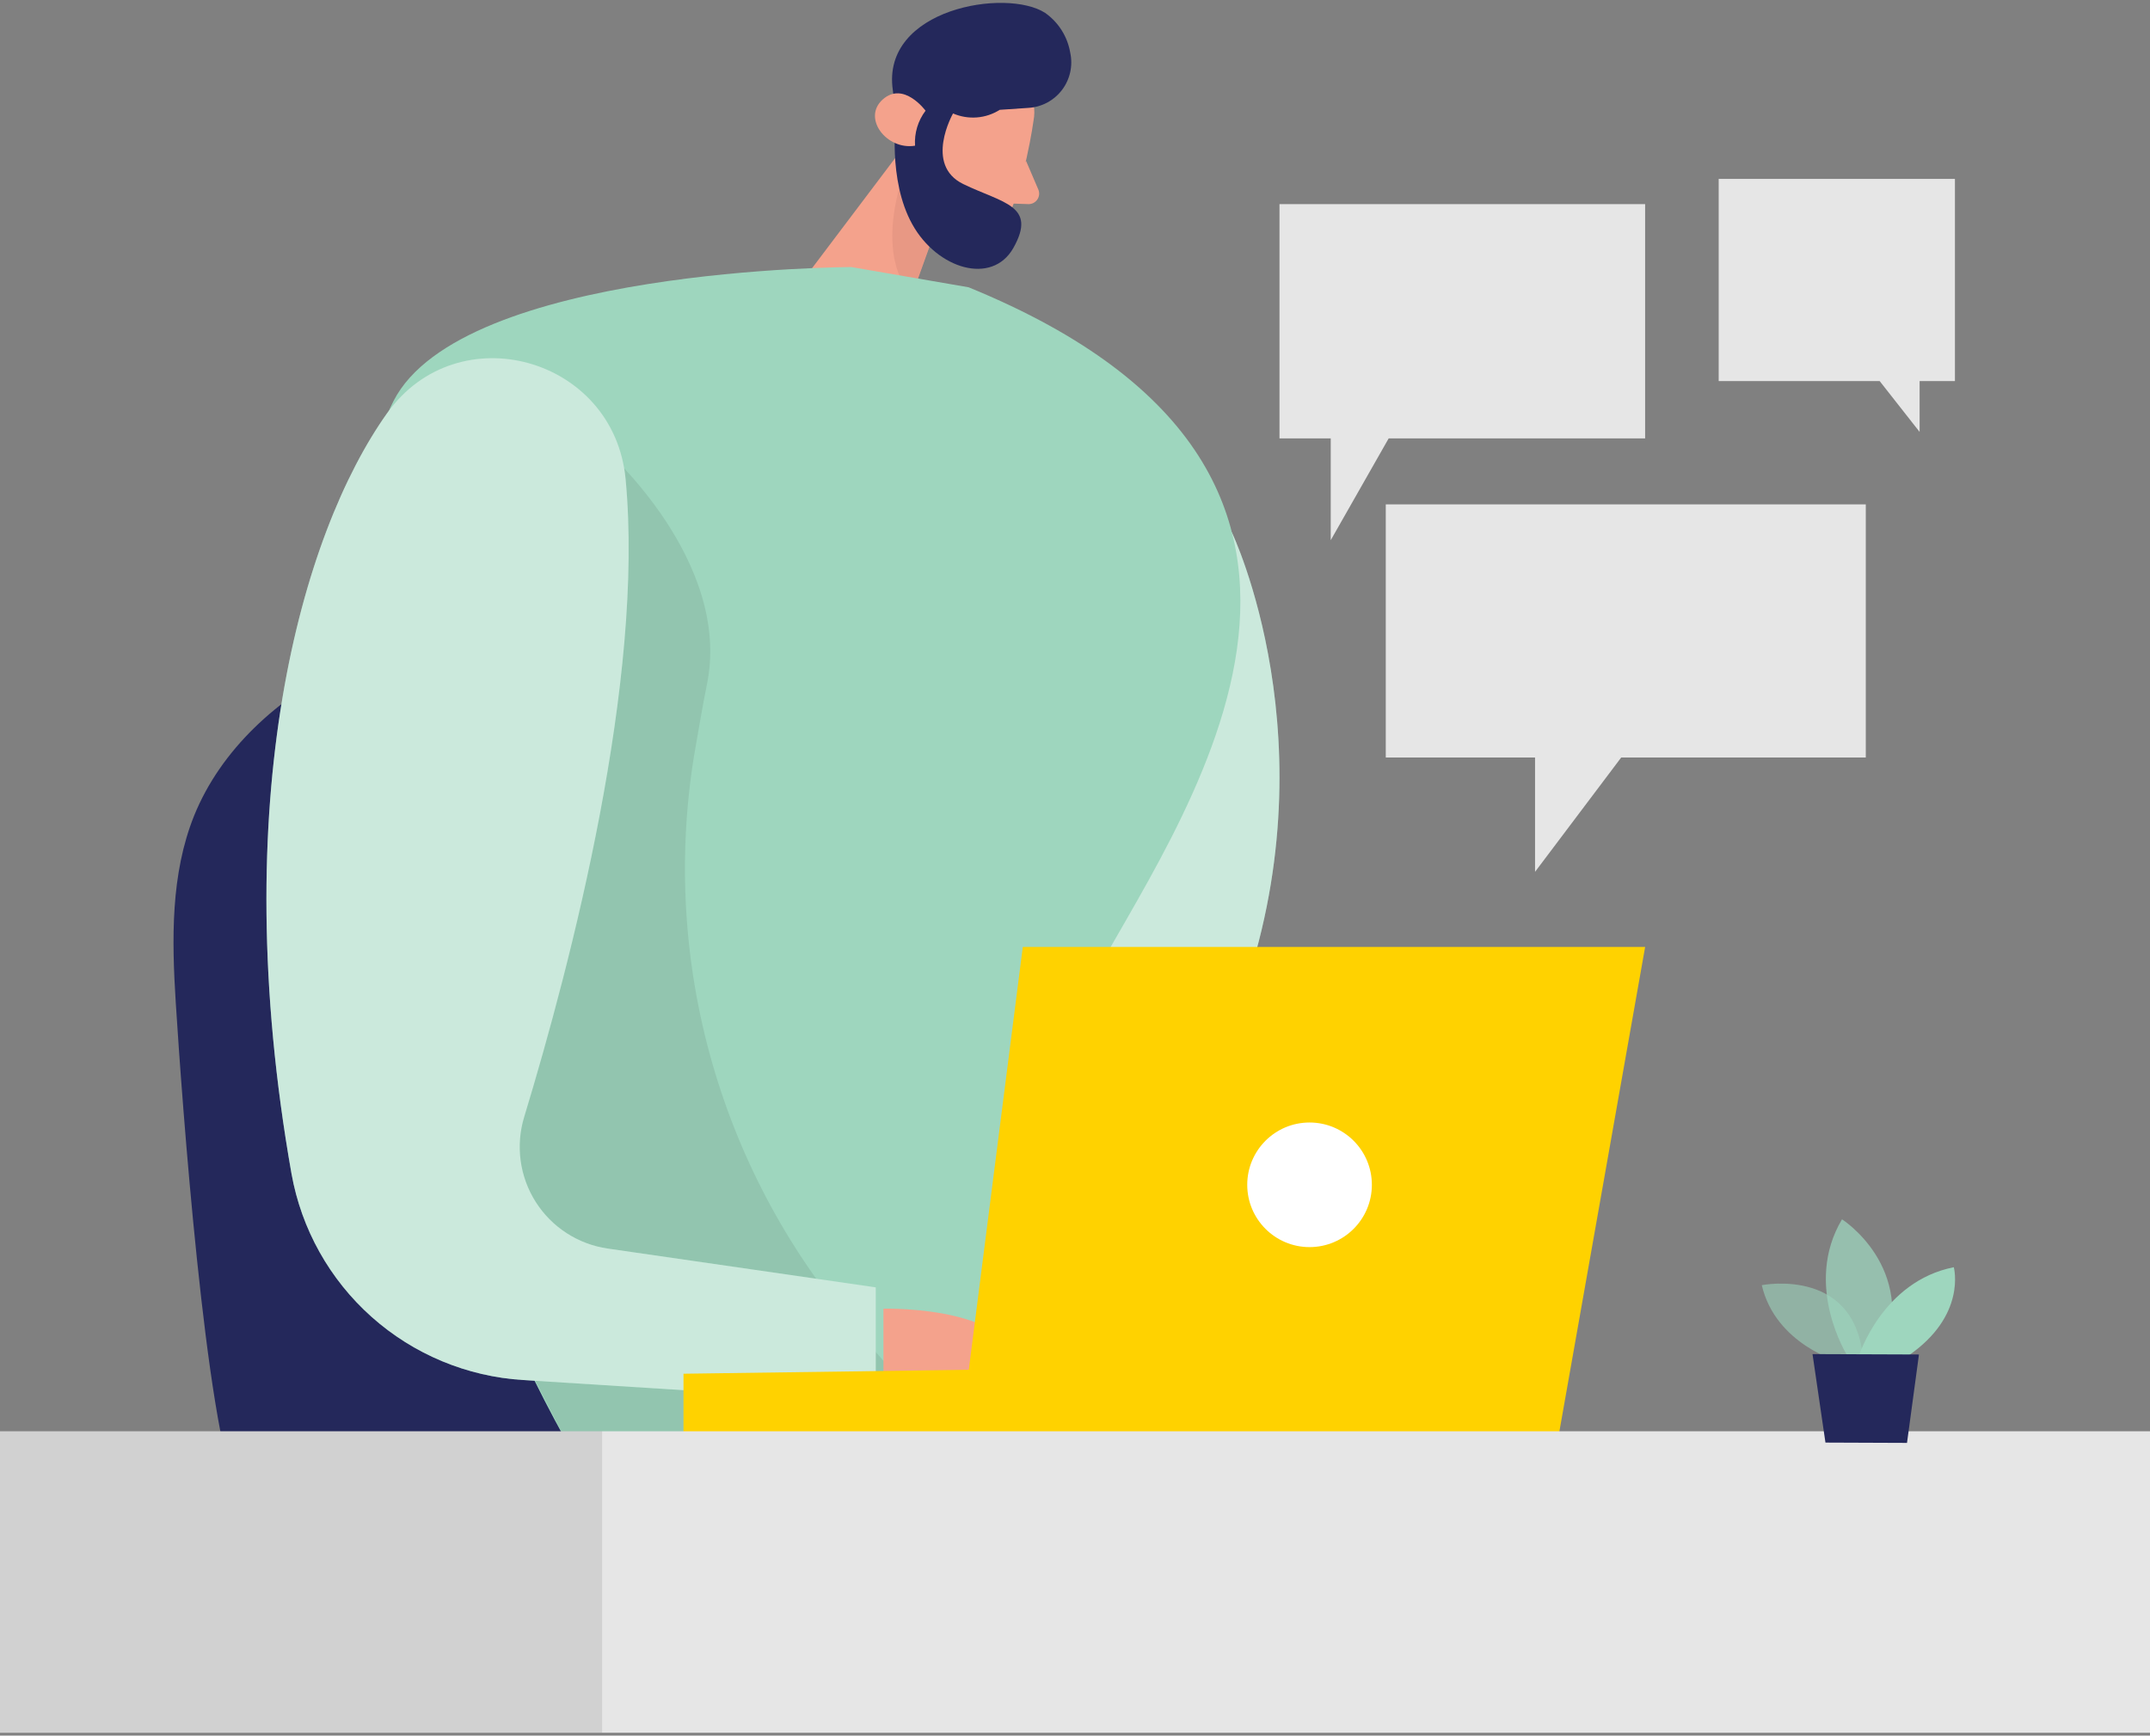 <svg width="270" height="218" viewBox="0 0 270 218" fill="none" xmlns="http://www.w3.org/2000/svg">
<rect x="0" y="0" width="270" height="218" fill="#808080" stroke="none"/>
<g clip-path="url(#clip0_21_560)">
<path d="M101.779 202.461C93.76 206.927 83.814 207.475 74.475 207.323C65.889 207.181 57.221 206.602 49.1 203.72C40.98 200.837 33.53 195.387 29.816 187.632C25.837 179.258 22.842 138.161 22.071 125.92C21.574 118.013 21.421 109.822 24.375 102.463C27.765 94.09 34.921 87.685 43.011 83.625C51.1 79.565 60.123 77.87 69.086 76.825C80.17 75.515 91.599 75.261 102.297 78.449C112.995 81.636 122.942 88.7 127.55 98.85C130.057 104.392 130.889 110.553 131.082 116.633C131.6 132.325 128.108 147.814 123.51 162.724C119.633 175.249 116.233 191.611 105.24 200.127C104.148 200.993 102.991 201.773 101.779 202.461Z" fill="#24285B"/>
<path d="M154.691 66.857C154.691 66.857 167.409 93.339 155.777 125.727C144.145 158.116 169.51 174.529 120.384 178.873C71.258 183.217 154.691 66.857 154.691 66.857Z" fill="#9ED6BE"/>
<path opacity="0.46" d="M154.691 66.857C154.691 66.857 167.409 93.339 155.777 125.727C144.145 158.116 169.51 174.529 120.384 178.873C71.258 183.217 154.691 66.857 154.691 66.857Z" fill="white"/>
<path d="M129.803 15.082C129.803 15.082 128.707 23.202 126.159 28.277C125.912 28.763 125.572 29.195 125.157 29.549C124.742 29.903 124.262 30.172 123.743 30.34C123.225 30.508 122.678 30.572 122.135 30.528C121.591 30.484 121.062 30.333 120.577 30.084C118.06 28.765 115.045 26.247 115.106 21.802L114.274 14.23C114.267 12.697 114.735 11.2 115.615 9.946C116.495 8.692 117.743 7.741 119.186 7.226C124.454 4.993 130.727 10.139 129.803 15.082Z" fill="#F4A28C"/>
<path d="M115.055 16.361L98.775 37.93L111.31 46.05L117.948 27.577L115.055 16.361Z" fill="#F4A28C"/>
<path d="M128.849 20.198L130.392 23.801C130.479 24.005 130.513 24.228 130.492 24.449C130.47 24.67 130.393 24.882 130.267 25.065C130.142 25.248 129.972 25.397 129.774 25.497C129.575 25.597 129.355 25.646 129.133 25.638L125.926 25.526L128.849 20.198Z" fill="#F4A28C"/>
<path opacity="0.31" d="M117.745 28.094C117.745 28.094 114.04 24.034 113.583 21.568C113.583 21.568 109.605 31.596 114.497 37.108L117.745 28.094Z" fill="#CE8172"/>
<path d="M119.328 18.726C119.328 18.726 119.958 15.62 117.583 15.336C115.207 15.052 114.253 19.538 117.329 20.664L119.328 18.726Z" fill="#F4A28C"/>
<path d="M112.122 11.316L112.538 14.727C112.538 14.727 111.442 22.552 114.568 28.175C117.694 33.799 124.566 35.859 127.245 31.17C130.29 25.79 125.936 25.526 120.973 23.121C116.009 20.715 119.684 14.25 119.684 14.25C120.625 14.657 121.651 14.829 122.674 14.749C123.696 14.67 124.684 14.341 125.55 13.793L129.174 13.549C129.997 13.497 130.798 13.267 131.524 12.876C132.25 12.485 132.882 11.941 133.379 11.283C133.875 10.625 134.223 9.867 134.4 9.062C134.576 8.256 134.577 7.422 134.401 6.617C134.232 5.618 133.867 4.662 133.327 3.805C132.787 2.948 132.083 2.207 131.255 1.623C126.393 -1.534 110.64 1.075 112.122 11.316Z" fill="#24285B"/>
<path d="M116.233 13.905C116.233 13.905 113.482 10.149 110.853 12.494C108.224 14.839 111.361 18.889 114.913 18.3C114.809 16.724 115.278 15.163 116.233 13.905Z" fill="#F4A28C"/>
<path d="M121.632 36.082L106.925 33.545C106.925 33.545 57.982 33.616 49.415 50.374C40.849 67.131 42.655 129.544 70.953 180.73L128.91 182.405C128.91 182.405 125.692 144.789 136.492 124.306C147.292 103.824 180.878 60.28 121.632 36.082Z" fill="#9ED6BE"/>
<path opacity="0.08" d="M75.927 56.382C75.927 56.382 91.994 70.471 88.767 86.02C88.249 88.537 87.752 91.572 87.163 94.902C85.07 107.801 85.853 121.003 89.455 133.564C93.057 146.126 99.39 157.736 108.001 167.565L118.151 179.136L70.984 180.73L66.924 172.823L44.909 136.283L75.927 56.382Z" fill="black"/>
<path d="M48.603 51.916C37.864 67.03 28.303 100.403 36.606 147.418C37.848 154.374 41.391 160.71 46.666 165.411C51.942 170.112 58.643 172.905 65.696 173.341L109.98 176.142V161.699L76.323 156.827C74.482 156.561 72.72 155.9 71.158 154.89C69.596 153.879 68.272 152.543 67.275 150.972C66.278 149.401 65.632 147.634 65.383 145.791C65.133 143.947 65.285 142.072 65.828 140.292C71.755 120.774 80.941 85.411 78.566 60.199C77.145 44.893 57.505 39.381 48.603 51.916Z" fill="#9ED6BE"/>
<path opacity="0.46" d="M48.603 51.916C37.864 67.03 28.303 100.403 36.606 147.418C37.848 154.374 41.391 160.71 46.666 165.411C51.942 170.112 58.643 172.905 65.696 173.341L109.98 176.142V161.699L76.323 156.827C74.482 156.561 72.72 155.9 71.158 154.89C69.596 153.879 68.272 152.543 67.275 150.972C66.278 149.401 65.632 147.634 65.383 145.791C65.133 143.947 65.285 142.072 65.828 140.292C71.755 120.774 80.941 85.411 78.566 60.199C77.145 44.893 57.505 39.381 48.603 51.916Z" fill="white"/>
<path d="M110.944 164.378C110.944 164.378 130.229 163.891 127.519 173.96C124.809 184.029 110.944 176.142 110.944 176.142V164.378Z" fill="#F4A28C"/>
<path d="M195.575 181.237L206.598 118.947H128.443L121.663 172.052L85.833 172.549V181.237H195.575Z" fill="#FFD200"/>
<path d="M164.455 156.644C168.777 156.644 172.281 153.14 172.281 148.818C172.281 144.496 168.777 140.993 164.455 140.993C160.133 140.993 156.63 144.496 156.63 148.818C156.63 153.14 160.133 156.644 164.455 156.644Z" fill="white"/>
<path d="M-0.3 217.646L270.289 217.646V179.776L-0.3 179.776V217.646Z" fill="#E6E6E6"/>
<path opacity="0.09" d="M75.612 179.766H-0.289V217.635H75.612V179.766Z" fill="black"/>
<path opacity="0.58" d="M231.009 171.077C231.009 171.077 222.99 168.885 221.245 161.425C221.245 161.425 233.668 158.918 234.023 171.737L231.009 171.077Z" fill="#9ED6BE"/>
<path opacity="0.73" d="M231.993 170.286C231.993 170.286 226.391 161.425 231.323 153.152C231.323 153.152 240.763 159.151 236.571 170.306L231.993 170.286Z" fill="#9ED6BE"/>
<path d="M233.455 170.286C233.455 170.286 236.419 160.937 245.361 159.171C245.361 159.171 247.036 165.261 239.565 170.336L233.455 170.286Z" fill="#9ED6BE"/>
<path d="M227.619 170.083L229.243 181.197L239.484 181.237L240.986 170.133L227.619 170.083Z" fill="#24285B"/>
<path d="M174.027 63.355V95.145H192.774V109.508L203.594 95.145H234.308V63.355H174.027Z" fill="#E6E6E6"/>
<path d="M206.598 25.638H160.679V55.063H167.115V67.852L174.392 55.063H206.598V25.638Z" fill="#E6E6E6"/>
<path d="M245.503 22.471H215.835V47.867H236.053L241.067 54.251V47.867H245.503V22.471Z" fill="#E6E6E6"/>
</g>
<defs>
<clipPath id="clip0_21_560">
<rect width="270" height="218" fill="white"/>
</clipPath>
</defs>
</svg>
